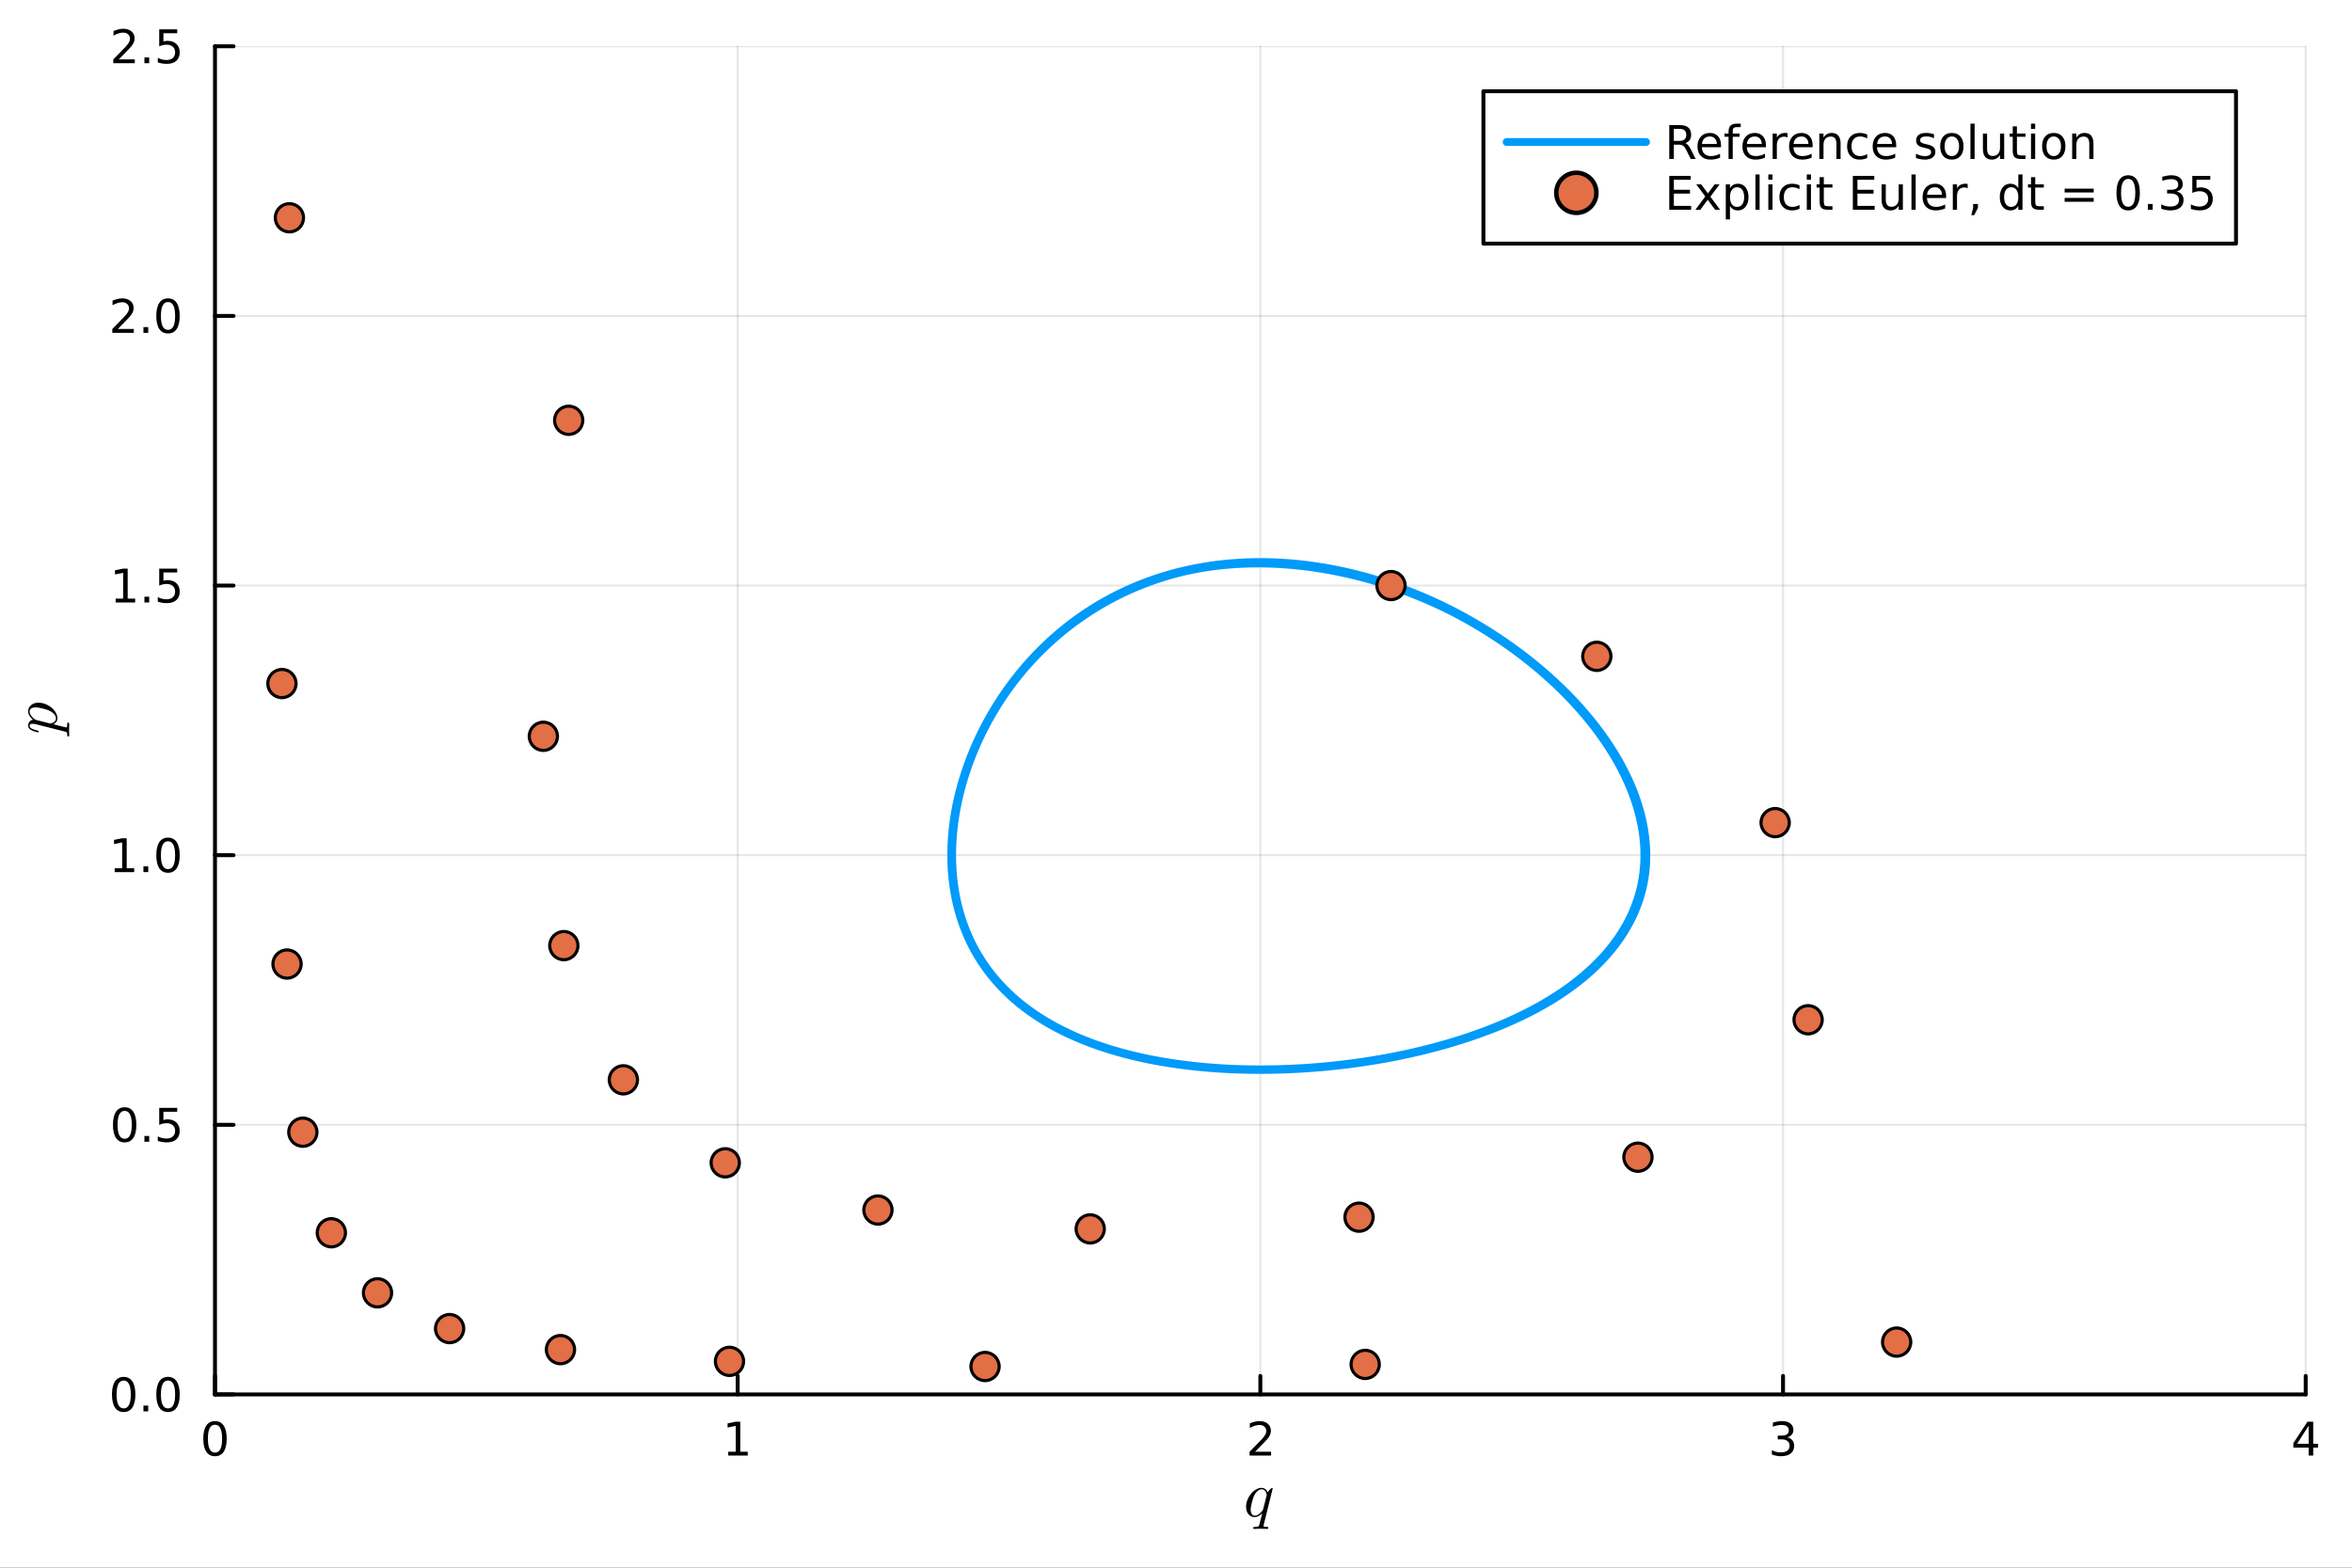 <?xml version="1.0" encoding="utf-8"?>
<svg xmlns="http://www.w3.org/2000/svg" xmlns:xlink="http://www.w3.org/1999/xlink" width="600" height="400" viewBox="0 0 2400 1600">
<rect x="0" y="0" width="2400" height="1600" fill="#333333" stroke="none"/>
<defs>
  <clipPath id="clip970">
    <rect x="0" y="0" width="2400" height="1600"/>
  </clipPath>
</defs>
<path clip-path="url(#clip970)" d="M0 1600 L2400 1600 L2400 0 L0 0  Z" fill="#ffffff" fill-rule="evenodd" fill-opacity="1"/>
<defs>
  <clipPath id="clip971">
    <rect x="480" y="0" width="1681" height="1600"/>
  </clipPath>
</defs>
<defs>
  <clipPath id="clip972">
    <rect x="257" y="47" width="2097" height="1377"/>
  </clipPath>
</defs>
<path clip-path="url(#clip970)" d="M219.38 1423.18 L2352.76 1423.18 L2352.76 47.244 L219.38 47.244  Z" fill="#ffffff" fill-rule="evenodd" fill-opacity="1"/>
<defs>
  <clipPath id="clip973">
    <rect x="219" y="47" width="2134" height="1377"/>
  </clipPath>
</defs>
<polyline clip-path="url(#clip973)" style="stroke:#000000; stroke-linecap:round; stroke-linejoin:round; stroke-width:2; stroke-opacity:0.1; fill:none" points="219.38,1423.18 219.38,47.244 "/>
<polyline clip-path="url(#clip973)" style="stroke:#000000; stroke-linecap:round; stroke-linejoin:round; stroke-width:2; stroke-opacity:0.1; fill:none" points="752.724,1423.18 752.724,47.244 "/>
<polyline clip-path="url(#clip973)" style="stroke:#000000; stroke-linecap:round; stroke-linejoin:round; stroke-width:2; stroke-opacity:0.1; fill:none" points="1286.07,1423.18 1286.07,47.244 "/>
<polyline clip-path="url(#clip973)" style="stroke:#000000; stroke-linecap:round; stroke-linejoin:round; stroke-width:2; stroke-opacity:0.1; fill:none" points="1819.41,1423.18 1819.41,47.244 "/>
<polyline clip-path="url(#clip973)" style="stroke:#000000; stroke-linecap:round; stroke-linejoin:round; stroke-width:2; stroke-opacity:0.1; fill:none" points="2352.76,1423.18 2352.76,47.244 "/>
<polyline clip-path="url(#clip970)" style="stroke:#000000; stroke-linecap:round; stroke-linejoin:round; stroke-width:4; stroke-opacity:1; fill:none" points="219.38,1423.18 2352.76,1423.18 "/>
<polyline clip-path="url(#clip970)" style="stroke:#000000; stroke-linecap:round; stroke-linejoin:round; stroke-width:4; stroke-opacity:1; fill:none" points="219.38,1423.18 219.38,1404.28 "/>
<polyline clip-path="url(#clip970)" style="stroke:#000000; stroke-linecap:round; stroke-linejoin:round; stroke-width:4; stroke-opacity:1; fill:none" points="752.724,1423.18 752.724,1404.28 "/>
<polyline clip-path="url(#clip970)" style="stroke:#000000; stroke-linecap:round; stroke-linejoin:round; stroke-width:4; stroke-opacity:1; fill:none" points="1286.07,1423.18 1286.07,1404.28 "/>
<polyline clip-path="url(#clip970)" style="stroke:#000000; stroke-linecap:round; stroke-linejoin:round; stroke-width:4; stroke-opacity:1; fill:none" points="1819.41,1423.18 1819.41,1404.28 "/>
<polyline clip-path="url(#clip970)" style="stroke:#000000; stroke-linecap:round; stroke-linejoin:round; stroke-width:4; stroke-opacity:1; fill:none" points="2352.76,1423.18 2352.76,1404.28 "/>
<path clip-path="url(#clip970)" d="M219.38 1454.1 Q215.769 1454.1 213.94 1457.66 Q212.135 1461.2 212.135 1468.33 Q212.135 1475.44 213.94 1479.01 Q215.769 1482.55 219.38 1482.55 Q223.014 1482.55 224.82 1479.01 Q226.649 1475.44 226.649 1468.33 Q226.649 1461.2 224.82 1457.66 Q223.014 1454.1 219.38 1454.1 M219.38 1450.39 Q225.19 1450.39 228.246 1455 Q231.325 1459.58 231.325 1468.33 Q231.325 1477.06 228.246 1481.67 Q225.19 1486.25 219.38 1486.25 Q213.57 1486.25 210.491 1481.67 Q207.436 1477.06 207.436 1468.33 Q207.436 1459.58 210.491 1455 Q213.57 1450.39 219.38 1450.39 Z" fill="#000000" fill-rule="nonzero" fill-opacity="1" /><path clip-path="url(#clip970)" d="M743.106 1481.64 L750.745 1481.64 L750.745 1455.28 L742.435 1456.95 L742.435 1452.69 L750.699 1451.02 L755.375 1451.02 L755.375 1481.64 L763.013 1481.64 L763.013 1485.58 L743.106 1485.58 L743.106 1481.64 Z" fill="#000000" fill-rule="nonzero" fill-opacity="1" /><path clip-path="url(#clip970)" d="M1280.72 1481.64 L1297.04 1481.64 L1297.04 1485.58 L1275.1 1485.58 L1275.1 1481.64 Q1277.76 1478.89 1282.34 1474.26 Q1286.95 1469.61 1288.13 1468.27 Q1290.37 1465.74 1291.25 1464.01 Q1292.16 1462.25 1292.16 1460.56 Q1292.16 1457.8 1290.21 1456.07 Q1288.29 1454.33 1285.19 1454.33 Q1282.99 1454.33 1280.54 1455.09 Q1278.11 1455.86 1275.33 1457.41 L1275.33 1452.69 Q1278.15 1451.55 1280.61 1450.97 Q1283.06 1450.39 1285.1 1450.39 Q1290.47 1450.39 1293.66 1453.08 Q1296.86 1455.77 1296.86 1460.26 Q1296.86 1462.39 1296.04 1464.31 Q1295.26 1466.2 1293.15 1468.8 Q1292.57 1469.47 1289.47 1472.69 Q1286.37 1475.88 1280.72 1481.64 Z" fill="#000000" fill-rule="nonzero" fill-opacity="1" /><path clip-path="url(#clip970)" d="M1823.66 1466.95 Q1827.02 1467.66 1828.89 1469.93 Q1830.79 1472.2 1830.79 1475.53 Q1830.79 1480.65 1827.27 1483.45 Q1823.75 1486.25 1817.27 1486.25 Q1815.09 1486.25 1812.78 1485.81 Q1810.49 1485.39 1808.03 1484.54 L1808.03 1480.02 Q1809.98 1481.16 1812.29 1481.74 Q1814.61 1482.32 1817.13 1482.32 Q1821.53 1482.32 1823.82 1480.58 Q1826.14 1478.84 1826.14 1475.53 Q1826.14 1472.48 1823.98 1470.77 Q1821.85 1469.03 1818.03 1469.03 L1814.01 1469.03 L1814.01 1465.19 L1818.22 1465.19 Q1821.67 1465.19 1823.5 1463.82 Q1825.33 1462.43 1825.33 1459.84 Q1825.33 1457.18 1823.43 1455.77 Q1821.55 1454.33 1818.03 1454.33 Q1816.11 1454.33 1813.91 1454.75 Q1811.72 1455.16 1809.08 1456.04 L1809.08 1451.88 Q1811.74 1451.14 1814.05 1450.77 Q1816.39 1450.39 1818.45 1450.39 Q1823.78 1450.39 1826.88 1452.83 Q1829.98 1455.23 1829.98 1459.35 Q1829.98 1462.22 1828.34 1464.21 Q1826.69 1466.18 1823.66 1466.95 Z" fill="#000000" fill-rule="nonzero" fill-opacity="1" /><path clip-path="url(#clip970)" d="M2355.77 1455.09 L2343.96 1473.54 L2355.77 1473.54 L2355.77 1455.09 M2354.54 1451.02 L2360.42 1451.02 L2360.42 1473.54 L2365.35 1473.54 L2365.35 1477.43 L2360.42 1477.43 L2360.42 1485.58 L2355.77 1485.58 L2355.77 1477.43 L2340.16 1477.43 L2340.16 1472.92 L2354.54 1451.02 Z" fill="#000000" fill-rule="nonzero" fill-opacity="1" /><path clip-path="url(#clip970)" d="M1298.69 1519.2 L1289.57 1555.89 Q1289.32 1557.05 1289.32 1557.34 Q1289.32 1557.72 1289.41 1557.88 Q1289.54 1558.08 1290.25 1558.24 Q1290.99 1558.4 1292.47 1558.4 Q1293.02 1558.4 1293.21 1558.4 Q1293.41 1558.4 1293.7 1558.46 Q1293.99 1558.53 1294.08 1558.69 Q1294.18 1558.85 1294.18 1559.11 Q1294.18 1560.43 1293.02 1560.43 Q1291.92 1560.43 1289.64 1560.33 Q1287.35 1560.23 1286.22 1560.23 Q1285.13 1560.23 1282.91 1560.33 Q1280.69 1560.43 1279.62 1560.43 Q1279.24 1560.43 1279.01 1560.23 Q1278.78 1560.07 1278.78 1559.88 L1278.75 1559.72 Q1278.75 1558.82 1279.11 1558.59 Q1279.46 1558.4 1280.27 1558.4 Q1283.04 1558.37 1283.84 1557.98 Q1284.65 1557.59 1285.03 1556.21 L1288 1544.42 Q1284.03 1548.38 1280.2 1548.38 Q1276.5 1548.38 1273.99 1545.48 Q1271.51 1542.55 1271.51 1537.82 Q1271.51 1534.31 1272.89 1530.77 Q1274.31 1527.22 1276.5 1524.55 Q1278.72 1521.88 1281.62 1520.2 Q1284.52 1518.49 1287.38 1518.49 Q1289.22 1518.49 1290.86 1519.56 Q1292.54 1520.62 1293.54 1523.1 Q1294.37 1521.68 1295.92 1520.14 Q1297.46 1518.56 1298.01 1518.56 Q1298.33 1518.56 1298.49 1518.78 Q1298.69 1518.98 1298.69 1519.2 M1292.6 1525.74 Q1292.6 1525.42 1292.34 1524.61 Q1292.12 1523.81 1291.6 1522.71 Q1291.12 1521.59 1289.99 1520.78 Q1288.87 1519.94 1287.38 1519.94 Q1285.26 1519.94 1282.97 1522.01 Q1280.72 1524.03 1279.24 1527.58 Q1278.3 1529.9 1277.24 1534.21 Q1276.18 1538.53 1276.18 1540.72 Q1276.18 1541.23 1276.21 1541.81 Q1276.27 1542.39 1276.53 1543.36 Q1276.79 1544.32 1277.17 1545.06 Q1277.59 1545.81 1278.43 1546.35 Q1279.27 1546.9 1280.4 1546.9 Q1282.84 1546.9 1285.29 1544.81 Q1287.74 1542.71 1288.77 1540.85 Q1288.9 1540.65 1290.73 1533.34 Q1292.6 1526.03 1292.6 1525.74 Z" fill="#000000" fill-rule="nonzero" fill-opacity="1" /><polyline clip-path="url(#clip973)" style="stroke:#000000; stroke-linecap:round; stroke-linejoin:round; stroke-width:2; stroke-opacity:0.1; fill:none" points="219.38,1423.18 2352.76,1423.18 "/>
<polyline clip-path="url(#clip973)" style="stroke:#000000; stroke-linecap:round; stroke-linejoin:round; stroke-width:2; stroke-opacity:0.1; fill:none" points="219.38,1147.99 2352.76,1147.99 "/>
<polyline clip-path="url(#clip973)" style="stroke:#000000; stroke-linecap:round; stroke-linejoin:round; stroke-width:2; stroke-opacity:0.1; fill:none" points="219.38,872.806 2352.76,872.806 "/>
<polyline clip-path="url(#clip973)" style="stroke:#000000; stroke-linecap:round; stroke-linejoin:round; stroke-width:2; stroke-opacity:0.1; fill:none" points="219.38,597.618 2352.76,597.618 "/>
<polyline clip-path="url(#clip973)" style="stroke:#000000; stroke-linecap:round; stroke-linejoin:round; stroke-width:2; stroke-opacity:0.1; fill:none" points="219.38,322.431 2352.76,322.431 "/>
<polyline clip-path="url(#clip973)" style="stroke:#000000; stroke-linecap:round; stroke-linejoin:round; stroke-width:2; stroke-opacity:0.1; fill:none" points="219.38,47.244 2352.76,47.244 "/>
<polyline clip-path="url(#clip970)" style="stroke:#000000; stroke-linecap:round; stroke-linejoin:round; stroke-width:4; stroke-opacity:1; fill:none" points="219.38,1423.18 219.38,47.244 "/>
<polyline clip-path="url(#clip970)" style="stroke:#000000; stroke-linecap:round; stroke-linejoin:round; stroke-width:4; stroke-opacity:1; fill:none" points="219.38,1423.18 238.278,1423.18 "/>
<polyline clip-path="url(#clip970)" style="stroke:#000000; stroke-linecap:round; stroke-linejoin:round; stroke-width:4; stroke-opacity:1; fill:none" points="219.38,1147.99 238.278,1147.99 "/>
<polyline clip-path="url(#clip970)" style="stroke:#000000; stroke-linecap:round; stroke-linejoin:round; stroke-width:4; stroke-opacity:1; fill:none" points="219.38,872.806 238.278,872.806 "/>
<polyline clip-path="url(#clip970)" style="stroke:#000000; stroke-linecap:round; stroke-linejoin:round; stroke-width:4; stroke-opacity:1; fill:none" points="219.38,597.618 238.278,597.618 "/>
<polyline clip-path="url(#clip970)" style="stroke:#000000; stroke-linecap:round; stroke-linejoin:round; stroke-width:4; stroke-opacity:1; fill:none" points="219.38,322.431 238.278,322.431 "/>
<polyline clip-path="url(#clip970)" style="stroke:#000000; stroke-linecap:round; stroke-linejoin:round; stroke-width:4; stroke-opacity:1; fill:none" points="219.38,47.244 238.278,47.244 "/>
<path clip-path="url(#clip970)" d="M126.205 1408.98 Q122.593 1408.98 120.765 1412.54 Q118.959 1416.08 118.959 1423.21 Q118.959 1430.32 120.765 1433.89 Q122.593 1437.43 126.205 1437.43 Q129.839 1437.43 131.644 1433.89 Q133.473 1430.32 133.473 1423.21 Q133.473 1416.08 131.644 1412.54 Q129.839 1408.98 126.205 1408.98 M126.205 1405.27 Q132.015 1405.27 135.07 1409.88 Q138.149 1414.46 138.149 1423.21 Q138.149 1431.94 135.07 1436.55 Q132.015 1441.13 126.205 1441.13 Q120.394 1441.13 117.316 1436.55 Q114.26 1431.94 114.26 1423.21 Q114.26 1414.46 117.316 1409.88 Q120.394 1405.27 126.205 1405.27 Z" fill="#000000" fill-rule="nonzero" fill-opacity="1" /><path clip-path="url(#clip970)" d="M146.366 1434.58 L151.251 1434.58 L151.251 1440.46 L146.366 1440.46 L146.366 1434.58 Z" fill="#000000" fill-rule="nonzero" fill-opacity="1" /><path clip-path="url(#clip970)" d="M171.436 1408.98 Q167.825 1408.98 165.996 1412.54 Q164.19 1416.08 164.19 1423.21 Q164.19 1430.32 165.996 1433.89 Q167.825 1437.43 171.436 1437.43 Q175.07 1437.43 176.876 1433.89 Q178.704 1430.32 178.704 1423.21 Q178.704 1416.08 176.876 1412.54 Q175.07 1408.98 171.436 1408.98 M171.436 1405.27 Q177.246 1405.27 180.301 1409.88 Q183.38 1414.46 183.38 1423.21 Q183.38 1431.94 180.301 1436.55 Q177.246 1441.13 171.436 1441.13 Q165.626 1441.13 162.547 1436.55 Q159.491 1431.94 159.491 1423.21 Q159.491 1414.46 162.547 1409.88 Q165.626 1405.27 171.436 1405.27 Z" fill="#000000" fill-rule="nonzero" fill-opacity="1" /><path clip-path="url(#clip970)" d="M127.2 1133.79 Q123.589 1133.79 121.76 1137.36 Q119.955 1140.9 119.955 1148.03 Q119.955 1155.13 121.76 1158.7 Q123.589 1162.24 127.2 1162.24 Q130.834 1162.24 132.64 1158.7 Q134.468 1155.13 134.468 1148.03 Q134.468 1140.9 132.64 1137.36 Q130.834 1133.79 127.2 1133.79 M127.2 1130.09 Q133.01 1130.09 136.066 1134.69 Q139.144 1139.28 139.144 1148.03 Q139.144 1156.75 136.066 1161.36 Q133.01 1165.94 127.2 1165.94 Q121.39 1165.94 118.311 1161.36 Q115.256 1156.75 115.256 1148.03 Q115.256 1139.28 118.311 1134.69 Q121.39 1130.09 127.2 1130.09 Z" fill="#000000" fill-rule="nonzero" fill-opacity="1" /><path clip-path="url(#clip970)" d="M147.362 1159.39 L152.246 1159.39 L152.246 1165.27 L147.362 1165.27 L147.362 1159.39 Z" fill="#000000" fill-rule="nonzero" fill-opacity="1" /><path clip-path="url(#clip970)" d="M162.477 1130.71 L180.834 1130.71 L180.834 1134.65 L166.76 1134.65 L166.76 1143.12 Q167.778 1142.77 168.797 1142.61 Q169.815 1142.43 170.834 1142.43 Q176.621 1142.43 180.001 1145.6 Q183.38 1148.77 183.38 1154.18 Q183.38 1159.76 179.908 1162.87 Q176.436 1165.94 170.116 1165.94 Q167.94 1165.94 165.672 1165.57 Q163.427 1165.2 161.019 1164.46 L161.019 1159.76 Q163.102 1160.9 165.325 1161.45 Q167.547 1162.01 170.024 1162.01 Q174.028 1162.01 176.366 1159.9 Q178.704 1157.8 178.704 1154.18 Q178.704 1150.57 176.366 1148.47 Q174.028 1146.36 170.024 1146.36 Q168.149 1146.36 166.274 1146.78 Q164.422 1147.19 162.477 1148.07 L162.477 1130.71 Z" fill="#000000" fill-rule="nonzero" fill-opacity="1" /><path clip-path="url(#clip970)" d="M117.015 886.15 L124.654 886.15 L124.654 859.785 L116.343 861.451 L116.343 857.192 L124.607 855.526 L129.283 855.526 L129.283 886.15 L136.922 886.15 L136.922 890.086 L117.015 890.086 L117.015 886.15 Z" fill="#000000" fill-rule="nonzero" fill-opacity="1" /><path clip-path="url(#clip970)" d="M146.366 884.206 L151.251 884.206 L151.251 890.086 L146.366 890.086 L146.366 884.206 Z" fill="#000000" fill-rule="nonzero" fill-opacity="1" /><path clip-path="url(#clip970)" d="M171.436 858.604 Q167.825 858.604 165.996 862.169 Q164.19 865.711 164.19 872.84 Q164.19 879.947 165.996 883.512 Q167.825 887.053 171.436 887.053 Q175.07 887.053 176.876 883.512 Q178.704 879.947 178.704 872.84 Q178.704 865.711 176.876 862.169 Q175.07 858.604 171.436 858.604 M171.436 854.901 Q177.246 854.901 180.301 859.507 Q183.38 864.09 183.38 872.84 Q183.38 881.567 180.301 886.174 Q177.246 890.757 171.436 890.757 Q165.626 890.757 162.547 886.174 Q159.491 881.567 159.491 872.84 Q159.491 864.09 162.547 859.507 Q165.626 854.901 171.436 854.901 Z" fill="#000000" fill-rule="nonzero" fill-opacity="1" /><path clip-path="url(#clip970)" d="M118.01 610.963 L125.649 610.963 L125.649 584.598 L117.339 586.264 L117.339 582.005 L125.603 580.338 L130.279 580.338 L130.279 610.963 L137.917 610.963 L137.917 614.898 L118.01 614.898 L118.01 610.963 Z" fill="#000000" fill-rule="nonzero" fill-opacity="1" /><path clip-path="url(#clip970)" d="M147.362 609.019 L152.246 609.019 L152.246 614.898 L147.362 614.898 L147.362 609.019 Z" fill="#000000" fill-rule="nonzero" fill-opacity="1" /><path clip-path="url(#clip970)" d="M162.477 580.338 L180.834 580.338 L180.834 584.274 L166.76 584.274 L166.76 592.746 Q167.778 592.399 168.797 592.236 Q169.815 592.051 170.834 592.051 Q176.621 592.051 180.001 595.223 Q183.38 598.394 183.38 603.81 Q183.38 609.389 179.908 612.491 Q176.436 615.57 170.116 615.57 Q167.94 615.57 165.672 615.199 Q163.427 614.829 161.019 614.088 L161.019 609.389 Q163.102 610.523 165.325 611.079 Q167.547 611.635 170.024 611.635 Q174.028 611.635 176.366 609.528 Q178.704 607.422 178.704 603.81 Q178.704 600.199 176.366 598.093 Q174.028 595.986 170.024 595.986 Q168.149 595.986 166.274 596.403 Q164.422 596.82 162.477 597.699 L162.477 580.338 Z" fill="#000000" fill-rule="nonzero" fill-opacity="1" /><path clip-path="url(#clip970)" d="M120.232 335.776 L136.552 335.776 L136.552 339.711 L114.607 339.711 L114.607 335.776 Q117.269 333.021 121.853 328.392 Q126.459 323.739 127.64 322.397 Q129.885 319.873 130.765 318.137 Q131.667 316.378 131.667 314.688 Q131.667 311.934 129.723 310.198 Q127.802 308.461 124.7 308.461 Q122.501 308.461 120.047 309.225 Q117.617 309.989 114.839 311.54 L114.839 306.818 Q117.663 305.684 120.117 305.105 Q122.57 304.526 124.607 304.526 Q129.978 304.526 133.172 307.211 Q136.367 309.897 136.367 314.387 Q136.367 316.517 135.556 318.438 Q134.769 320.336 132.663 322.929 Q132.084 323.6 128.982 326.818 Q125.88 330.012 120.232 335.776 Z" fill="#000000" fill-rule="nonzero" fill-opacity="1" /><path clip-path="url(#clip970)" d="M146.366 333.832 L151.251 333.832 L151.251 339.711 L146.366 339.711 L146.366 333.832 Z" fill="#000000" fill-rule="nonzero" fill-opacity="1" /><path clip-path="url(#clip970)" d="M171.436 308.23 Q167.825 308.23 165.996 311.795 Q164.19 315.336 164.19 322.466 Q164.19 329.572 165.996 333.137 Q167.825 336.679 171.436 336.679 Q175.07 336.679 176.876 333.137 Q178.704 329.572 178.704 322.466 Q178.704 315.336 176.876 311.795 Q175.07 308.23 171.436 308.23 M171.436 304.526 Q177.246 304.526 180.301 309.133 Q183.38 313.716 183.38 322.466 Q183.38 331.193 180.301 335.799 Q177.246 340.383 171.436 340.383 Q165.626 340.383 162.547 335.799 Q159.491 331.193 159.491 322.466 Q159.491 313.716 162.547 309.133 Q165.626 304.526 171.436 304.526 Z" fill="#000000" fill-rule="nonzero" fill-opacity="1" /><path clip-path="url(#clip970)" d="M121.228 60.589 L137.547 60.589 L137.547 64.524 L115.603 64.524 L115.603 60.589 Q118.265 57.834 122.848 53.205 Q127.455 48.552 128.635 47.209 Q130.88 44.686 131.76 42.95 Q132.663 41.191 132.663 39.501 Q132.663 36.746 130.718 35.01 Q128.797 33.274 125.695 33.274 Q123.496 33.274 121.043 34.038 Q118.612 34.802 115.834 36.353 L115.834 31.631 Q118.658 30.497 121.112 29.918 Q123.566 29.339 125.603 29.339 Q130.973 29.339 134.167 32.024 Q137.362 34.709 137.362 39.2 Q137.362 41.33 136.552 43.251 Q135.765 45.149 133.658 47.742 Q133.08 48.413 129.978 51.631 Q126.876 54.825 121.228 60.589 Z" fill="#000000" fill-rule="nonzero" fill-opacity="1" /><path clip-path="url(#clip970)" d="M147.362 58.645 L152.246 58.645 L152.246 64.524 L147.362 64.524 L147.362 58.645 Z" fill="#000000" fill-rule="nonzero" fill-opacity="1" /><path clip-path="url(#clip970)" d="M162.477 29.964 L180.834 29.964 L180.834 33.899 L166.76 33.899 L166.76 42.371 Q167.778 42.024 168.797 41.862 Q169.815 41.677 170.834 41.677 Q176.621 41.677 180.001 44.848 Q183.38 48.02 183.38 53.436 Q183.38 59.015 179.908 62.117 Q176.436 65.195 170.116 65.195 Q167.94 65.195 165.672 64.825 Q163.427 64.455 161.019 63.714 L161.019 59.015 Q163.102 60.149 165.325 60.705 Q167.547 61.26 170.024 61.26 Q174.028 61.26 176.366 59.154 Q178.704 57.047 178.704 53.436 Q178.704 49.825 176.366 47.719 Q174.028 45.612 170.024 45.612 Q168.149 45.612 166.274 46.029 Q164.422 46.446 162.477 47.325 L162.477 29.964 Z" fill="#000000" fill-rule="nonzero" fill-opacity="1" /><path clip-path="url(#clip970)" d="M39.242 717.179 Q43.945 717.179 48.486 719.563 Q53.027 721.914 55.829 725.617 Q58.598 729.321 58.598 733.089 Q58.598 735.344 57.374 736.857 Q56.118 738.339 54.347 739.144 Q56.537 739.756 61.787 741.076 Q67.036 742.397 67.552 742.397 Q67.841 742.397 67.97 742.332 Q68.099 742.268 68.26 741.978 Q68.453 741.688 68.518 740.98 Q68.614 740.271 68.614 739.079 Q68.614 738.467 68.614 738.242 Q68.647 737.984 68.808 737.759 Q68.969 737.501 69.323 737.501 Q70.643 737.501 70.643 738.693 Q70.643 739.756 70.547 741.946 Q70.45 744.136 70.45 745.231 Q70.45 746.165 70.547 748.033 Q70.643 749.901 70.643 750.77 Q70.643 751.64 69.87 751.64 Q69.419 751.64 69.13 751.511 Q68.872 751.414 68.743 751.157 Q68.647 750.899 68.614 750.674 Q68.614 750.48 68.614 750.094 Q68.614 748.612 68.357 747.968 Q68.131 747.324 67.648 747.099 Q67.197 746.841 65.909 746.551 L36.537 739.144 Q34.573 738.693 33.188 738.693 Q31.449 738.693 30.805 739.24 Q30.16 739.788 30.16 740.754 Q30.16 742.429 32.157 743.524 Q34.154 744.619 38.019 745.553 Q39.081 745.843 39.307 746.036 Q39.532 746.197 39.532 746.68 Q39.5 747.485 38.856 747.485 Q38.695 747.485 37.664 747.227 Q36.602 746.97 35.056 746.487 Q33.478 745.971 32.479 745.424 Q31.803 745.102 31.352 744.812 Q30.901 744.522 30.193 743.942 Q29.484 743.331 29.098 742.461 Q28.711 741.591 28.711 740.529 Q28.711 738.467 29.935 736.761 Q31.159 735.054 33.639 734.603 Q31.481 732.767 30.096 730.513 Q28.711 728.258 28.711 725.972 Q28.711 722.171 31.674 719.691 Q34.605 717.179 39.242 717.179 M36.344 721.946 Q33.413 721.946 31.803 723.073 Q30.16 724.168 30.16 726.165 Q30.16 728.645 32.672 731.511 Q35.056 734.345 37.278 734.925 L50.193 738.178 L51.255 738.371 Q51.449 738.371 52.028 738.274 Q52.576 738.145 53.477 737.791 Q54.379 737.405 55.184 736.889 Q55.957 736.342 56.537 735.376 Q57.117 734.377 57.117 733.154 Q57.117 731.189 55.378 729.063 Q53.639 726.906 50.354 725.295 Q48.228 724.297 43.655 723.138 Q39.049 721.946 36.344 721.946 Z" fill="#000000" fill-rule="nonzero" fill-opacity="1" /><polyline clip-path="url(#clip973)" style="stroke:#009af9; stroke-linecap:round; stroke-linejoin:round; stroke-width:8; stroke-opacity:1; fill:none" points="1419.4,597.618 1428.39,600.816 1437.34,604.207 1446.24,607.79 1455.08,611.56 1463.85,615.512 1472.55,619.643 1481.16,623.948 1489.68,628.421 1498.1,633.058 1506.4,637.852 1514.59,642.799 1522.66,647.892 1530.58,653.124 1538.37,658.491 1546.01,663.985 1553.48,669.6 1560.79,675.329 1567.93,681.165 1574.89,687.103 1581.67,693.134 1588.25,699.252 1594.63,705.449 1600.8,711.72 1606.77,718.057 1612.52,724.452 1618.04,730.899 1623.35,737.391 1628.42,743.921 1633.25,750.482 1637.85,757.068 1642.21,763.672 1646.33,770.289 1650.19,776.913 1653.81,783.536 1657.18,790.154 1660.29,796.762 1663.16,803.352 1665.76,809.921 1668.12,816.462 1670.22,822.971 1672.06,829.443 1673.65,835.874 1674.99,842.259 1676.08,848.594 1676.92,854.875 1677.51,861.1 1677.85,867.263 1677.95,873.363 1677.81,879.395 1677.43,885.357 1676.81,891.246 1675.97,897.06 1674.89,902.796 1673.59,908.452 1672.06,914.026 1670.32,919.516 1668.36,924.921 1666.2,930.239 1663.83,935.47 1661.26,940.611 1658.49,945.663 1655.54,950.624 1652.4,955.493 1649.07,960.269 1645.57,964.953 1641.9,969.544 1638.07,974.041 1634.07,978.445 1629.91,982.756 1625.61,986.973 1621.16,991.096 1616.56,995.126 1611.84,999.063 1606.98,1002.91 1601.99,1006.66 1596.88,1010.32 1591.66,1013.88 1586.32,1017.36 1580.88,1020.74 1575.33,1024.04 1569.69,1027.24 1563.95,1030.36 1558.13,1033.39 1552.22,1036.33 1546.24,1039.19 1540.18,1041.96 1534.05,1044.64 1527.85,1047.24 1521.59,1049.76 1515.28,1052.19 1508.91,1054.54 1502.49,1056.82 1496.03,1059.01 1489.52,1061.12 1482.98,1063.16 1476.4,1065.11 1469.79,1066.99 1463.15,1068.8 1456.49,1070.53 1449.8,1072.18 1443.1,1073.77 1436.39,1075.27 1429.66,1076.71 1422.92,1078.08 1416.18,1079.37 1409.44,1080.6 1402.69,1081.75 1395.95,1082.84 1389.21,1083.86 1382.48,1084.81 1375.76,1085.69 1369.05,1086.51 1362.35,1087.27 1355.68,1087.96 1349.02,1088.58 1342.38,1089.14 1335.76,1089.64 1329.17,1090.08 1322.6,1090.45 1316.07,1090.76 1309.56,1091.01 1303.09,1091.2 1296.64,1091.33 1290.24,1091.4 1283.87,1091.41 1277.54,1091.36 1271.25,1091.25 1265,1091.08 1258.79,1090.86 1252.63,1090.57 1246.51,1090.23 1240.44,1089.83 1234.42,1089.37 1228.44,1088.86 1222.52,1088.29 1216.65,1087.66 1210.83,1086.98 1205.07,1086.24 1199.35,1085.44 1193.7,1084.59 1188.1,1083.68 1182.56,1082.72 1177.07,1081.7 1171.65,1080.62 1166.28,1079.49 1160.97,1078.3 1155.73,1077.06 1150.54,1075.76 1145.42,1074.41 1140.36,1073 1135.36,1071.54 1130.43,1070.02 1125.56,1068.44 1120.76,1066.81 1116.02,1065.13 1111.35,1063.39 1106.74,1061.59 1102.21,1059.74 1097.74,1057.83 1093.34,1055.87 1089.01,1053.85 1084.75,1051.77 1080.56,1049.64 1076.44,1047.45 1072.39,1045.2 1068.41,1042.9 1064.51,1040.54 1060.68,1038.13 1056.92,1035.65 1053.23,1033.12 1049.62,1030.54 1046.09,1027.9 1042.63,1025.2 1039.24,1022.44 1035.93,1019.62 1032.7,1016.75 1029.55,1013.83 1026.47,1010.84 1023.47,1007.8 1020.55,1004.7 1017.71,1001.54 1014.94,998.328 1012.26,995.056 1009.66,991.728 1007.14,988.342 1004.69,984.899 1002.33,981.399 1000.06,977.842 997.86,974.229 995.747,970.561 993.719,966.837 991.774,963.058 989.915,959.223 988.141,955.332 986.453,951.386 984.852,947.383 983.339,943.326 981.913,939.213 980.576,935.045 979.329,930.823 978.171,926.547 977.104,922.217 976.129,917.833 975.246,913.398 974.456,908.911 973.76,904.372 973.158,899.784 972.651,895.146 972.241,890.46 971.928,885.726 971.712,880.946 971.595,876.121 971.577,871.251 971.66,866.339 971.844,861.386 972.13,856.393 972.519,851.36 973.012,846.291 973.61,841.186 974.314,836.048 975.125,830.877 976.044,825.676 977.071,820.446 978.209,815.189 979.457,809.908 980.817,804.604 982.29,799.279 983.877,793.936 985.58,788.576 987.398,783.203 989.334,777.817 991.389,772.423 993.563,767.021 995.855,761.614 998.266,756.205 1000.8,750.797 1003.46,745.394 1006.24,740.001 1009.15,734.62 1012.18,729.256 1015.35,723.912 1018.64,718.592 1022.07,713.3 1025.63,708.041 1029.32,702.817 1033.14,697.634 1037.1,692.495 1041.2,687.405 1045.43,682.367 1049.8,677.386 1054.3,672.466 1058.95,667.612 1063.73,662.827 1068.64,658.117 1073.7,653.486 1078.89,648.938 1084.22,644.477 1089.68,640.109 1095.28,635.838 1101.02,631.669 1106.9,627.606 1112.91,623.654 1119.05,619.819 1125.33,616.104 1131.74,612.515 1138.28,609.056 1144.96,605.734 1151.76,602.552 1158.69,599.515 1165.75,596.63 1172.94,593.901 1180.25,591.333 1187.68,588.931 1195.23,586.702 1202.91,584.65 1210.71,582.79 1218.65,581.129 1226.71,579.667 1234.89,578.405 1243.17,577.345 1251.56,576.487 1260.03,575.831 1268.59,575.378 1277.23,575.129 1285.94,575.083 1294.71,575.239 1303.53,575.599 1312.4,576.162 1321.32,576.926 1330.26,577.891 1339.23,579.057 1348.22,580.422 1357.22,581.986 1366.23,583.746 1375.23,585.701 1384.22,587.849 1393.19,590.189 1402.14,592.719 1411.06,595.436 1419.95,598.338 1428.78,601.423 1437.57,604.688 1446.29,608.13 1454.95,611.745 1463.54,615.532 1472.05,619.487 1480.48,623.606 1488.81,627.885 1497.05,632.321 1505.18,636.911 1513.2,641.648 1521.1,646.531 1528.88,651.553 1536.53,656.711 1544.04,662 1551.4,667.414 1558.62,672.949 1565.68,678.6 1572.58,684.361 1579.32,690.226 1585.88,696.191 1592.25,702.248 1598.45,708.392 1604.45,714.617 1610.25,720.917 1615.85,727.284 1621.24,733.713 1626.42,740.195 1631.37,746.726 1636.1,753.296 1640.59,759.9 1644.85,766.527 1648.86,773.167 1652.63,779.812 1656.15,786.456 1659.43,793.094 1662.45,799.719 1665.22,806.326 1667.74,812.909 1670.01,819.463 1672.02,825.984 1673.78,832.465 1675.29,838.904 1676.54,845.295 1677.54,851.633 1678.29,857.916 1678.79,864.139 1679.04,870.299 1679.04,876.392 1678.8,882.415 1678.32,888.365 1677.6,894.24 1676.64,900.036 1675.45,905.751 1674.03,911.384 1672.38,916.932 1670.52,922.393 1668.43,927.767 1666.13,933.05 1663.63,938.244 1660.92,943.345 1658.02,948.355 1654.92,953.271 1651.64,958.095 1648.19,962.825 1644.56,967.462 1640.76,972.006 1636.81,976.458 1632.71,980.817 1628.46,985.086 1624.07,989.261 1619.54,993.341 1614.86,997.327 1610.05,1001.22 1605.11,1005.02 1600.04,1008.72 1594.86,1012.34 1589.56,1015.86 1584.15,1019.29 1578.64,1022.64 1573.03,1025.89 1567.33,1029.05 1561.54,1032.13 1555.66,1035.12 1549.7,1038.02 1543.66,1040.84 1537.55,1043.57 1531.38,1046.22 1525.14,1048.78 1518.84,1051.26 1512.49,1053.66 1506.08,1055.97 1499.63,1058.21 1493.13,1060.36 1486.6,1062.44 1480.02,1064.43 1473.42,1066.35 1466.78,1068.2 1460.12,1069.96 1453.44,1071.65 1446.74,1073.27 1440.02,1074.81 1433.28,1076.28 1426.54,1077.68 1419.79,1079.01 1413.04,1080.26 1406.28,1081.45 1399.53,1082.57 1392.78,1083.62 1386.03,1084.61 1379.29,1085.53 1372.57,1086.38 1365.85,1087.17 1359.15,1087.89 1352.47,1088.55 1345.81,1089.14 1339.16,1089.68 1332.54,1090.14 1325.95,1090.55 1319.38,1090.89 1312.84,1091.18 1306.33,1091.4 1299.85,1091.56 1293.41,1091.66 1287.01,1091.7 1280.64,1091.68 1274.31,1091.6 1268.02,1091.46 1261.77,1091.27 1255.57,1091.01 1249.42,1090.7 1243.31,1090.33 1237.24,1089.9 1231.23,1089.42 1225.27,1088.87 1219.36,1088.27 1213.5,1087.62 1207.7,1086.91 1201.95,1086.14 1196.26,1085.31 1190.63,1084.43 1185.05,1083.5 1179.54,1082.5 1174.08,1081.46 1168.68,1080.35 1163.35,1079.19 1158.08,1077.98 1152.86,1076.71 1147.72,1075.39 1142.63,1074.01 1137.62,1072.57 1132.66,1071.08 1127.77,1069.53 1122.95,1067.93 1118.19,1066.27 1113.5,1064.56 1108.87,1062.79 1104.32,1060.97 1099.82,1059.09 1095.4,1057.16 1091.04,1055.16 1086.75,1053.12 1082.52,1051.01 1078.36,1048.85 1074.27,1046.64 1070.26,1044.37 1066.31,1042.04 1062.44,1039.66 1058.64,1037.22 1054.91,1034.72 1051.25,1032.17 1047.67,1029.56 1044.17,1026.89 1040.74,1024.17 1037.38,1021.39 1034.1,1018.55 1030.9,1015.65 1027.78,1012.7 1024.73,1009.69 1021.76,1006.62 1018.87,1003.49 1016.06,1000.3 1013.32,997.056 1010.67,993.754 1008.1,990.394 1005.61,986.976 1003.2,983.5 1000.87,979.967 998.629,976.377 996.468,972.729 994.391,969.025 992.399,965.264 990.491,961.447 988.67,957.573 986.934,953.644 985.286,949.66 983.725,945.62 982.252,941.526 980.867,937.378 979.572,933.176 978.367,928.92 977.253,924.612 976.23,920.252 975.298,915.839 974.46,911.376 973.714,906.862 973.062,902.298 972.505,897.685 972.043,893.023 971.677,888.313 971.408,883.557 971.235,878.754 971.158,873.909 971.179,869.02 971.3,864.09 971.522,859.119 971.845,854.109 972.272,849.062 972.804,843.977 973.442,838.857 974.187,833.704 975.041,828.519 976.005,823.304 977.079,818.06 978.265,812.791 979.565,807.497 980.978,802.181 982.507,796.845 984.153,791.491 985.916,786.123 987.797,780.741 989.797,775.35 991.918,769.951 994.161,764.548 996.525,759.143 999.013,753.739 1001.62,748.339 1004.36,742.947 1007.22,737.565 1010.21,732.197 1013.33,726.847 1016.57,721.517 1019.94,716.212 1023.44,710.935 1027.07,705.69 1030.84,700.481 1034.73,695.311 1038.76,690.186 1042.91,685.108 1047.2,680.082 1051.63,675.113 1056.19,670.205 1060.88,665.362 1065.71,660.59 1070.67,655.892 1075.77,651.273 1081.01,646.739 1086.38,642.294 1091.89,637.944 1097.53,633.693 1103.32,629.547 1109.24,625.511 1115.3,621.591 1121.5,617.792 1127.84,614.119 1134.31,610.579 1140.93,607.175 1147.69,603.911 1154.6,600.791 1161.64,597.822 1168.82,595.009 1176.13,592.357 1183.56,589.87 1191.12,587.553 1198.8,585.41 1206.59,583.446 1214.49,581.662 1222.5,580.065 1230.6,578.655 1238.81,577.437 1247.1,576.413 1255.48,575.585 1263.94,574.957 1272.48,574.529 1281.09,574.303 1289.77,574.282 1298.5,574.466 1307.29,574.855 1316.13,575.452 1325.01,576.256 1333.93,577.268 1342.88,578.487 1351.85,579.913 1360.84,581.546 1369.85,583.386 1378.85,585.43 1387.86,587.678 1396.86,590.128 1405.85,592.778 1414.82,595.627 1423.75,598.673 1432.65,601.911 1441.51,605.341 1450.32,608.959 1459.07,612.761 1467.76,616.745 1476.37,620.906 1484.9,625.24 1493.34,629.744 1501.69,634.412 1509.93,639.24 1518.06,644.223 1526.07,649.356 1533.95,654.633 1541.69,660.048 1549.28,665.596 1556.72,671.27 1564.01,677.061 1571.12,682.962 1578.07,688.964 1584.83,695.06 1591.4,701.242 1597.77,707.503 1603.95,713.835 1609.91,720.231 1615.65,726.684 1621.17,733.188 1626.47,739.734 1631.53,746.318 1636.36,752.932 1640.94,759.569 1645.28,766.224 1649.37,772.891 1653.21,779.564 1656.8,786.236 1660.13,792.903 1663.2,799.558 1666.01,806.197 1668.56,812.814 1670.84,819.404 1672.87,825.963 1674.63,832.484 1676.13,838.965 1677.37,845.4 1678.36,851.784 1679.08,858.115 1679.54,864.386 1679.75,870.596 1679.71,876.739 1679.43,882.813 1678.89,888.813 1678.12,894.737 1677.11,900.58 1675.86,906.341 1674.39,912.016 1672.7,917.601 1670.79,923.096 1668.67,928.496 1666.35,933.801 1663.83,939.006 1661.12,944.112 1658.22,949.123 1655.13,954.041 1651.85,958.866 1648.39,963.597 1644.76,968.234 1640.96,972.778 1637,977.228 1632.88,981.585 1628.6,985.847 1624.18,990.017 1619.61,994.093 1614.91,998.075 1610.07,1001.96 1605.11,1005.76 1600.02,1009.47 1594.82,1013.08 1589.5,1016.6 1584.07,1020.03 1578.54,1023.37 1572.91,1026.62 1567.19,1029.77 1561.37,1032.84 1555.47,1035.82 1549.49,1038.72 1543.43,1041.52 1537.3,1044.24 1531.1,1046.87 1524.83,1049.42 1518.51,1051.88 1512.13,1054.27 1505.7,1056.56 1499.22,1058.78 1492.7,1060.92 1486.14,1062.98 1479.54,1064.96 1472.91,1066.86 1466.26,1068.69 1459.57,1070.44 1452.87,1072.12 1446.15,1073.73 1439.42,1075.27 1432.68,1076.73 1425.92,1078.13 1419.15,1079.45 1412.38,1080.7 1405.61,1081.89 1398.84,1083 1392.07,1084.05 1385.3,1085.03 1378.55,1085.94 1371.8,1086.78 1365.07,1087.56 1358.35,1088.28 1351.66,1088.93 1344.98,1089.51 1338.32,1090.03 1331.69,1090.49 1325.08,1090.89 1318.51,1091.22 1311.96,1091.5 1305.45,1091.71 1298.97,1091.86 1292.52,1091.95 1286.12,1091.99 1279.75,1091.96 1273.43,1091.87 1267.14,1091.73 1260.9,1091.52 1254.71,1091.26 1248.56,1090.94 1242.47,1090.56 1236.42,1090.13 1230.42,1089.64 1224.47,1089.09 1218.58,1088.49 1212.73,1087.82 1206.95,1087.11 1201.22,1086.33 1195.54,1085.5 1189.92,1084.62 1184.36,1083.68 1178.86,1082.68 1173.41,1081.63 1168.03,1080.52 1162.7,1079.36 1157.44,1078.14 1152.23,1076.86 1147.09,1075.53 1142.01,1074.15 1136.98,1072.7 1132.02,1071.21 1127.12,1069.65 1122.28,1068.04 1117.51,1066.38 1112.8,1064.66 1108.15,1062.89 1103.58,1061.06 1099.07,1059.17 1094.63,1057.23 1090.26,1055.23 1085.96,1053.18 1081.73,1051.07 1077.57,1048.91 1073.48,1046.69 1069.47,1044.41 1065.52,1042.07 1061.65,1039.68 1057.85,1037.23 1054.12,1034.72 1050.47,1032.16 1046.89,1029.53 1043.39,1026.85 1039.96,1024.12 1036.61,1021.32 1033.33,1018.47 1030.14,1015.56 1027.02,1012.59 1023.97,1009.56 1021.01,1006.48 1018.13,1003.34 1015.32,1000.14 1012.6,996.886 1009.95,993.572 1007.39,990.201 1004.91,986.773 1002.51,983.288 1000.19,979.746 997.955,976.147 995.804,972.491 993.737,968.779 991.755,965.011 989.858,961.186 988.047,957.306 986.322,953.37 984.683,949.378 983.131,945.331 981.667,941.229 980.292,937.073 979.004,932.862 977.806,928.598 976.698,924.279 975.679,919.91 974.751,915.491 973.914,911.022 973.17,906.505 972.52,901.939 971.964,897.325 971.504,892.662 971.14,887.953 970.874,883.197 970.707,878.395 970.64,873.548 970.673,868.657 970.808,863.723 971.045,858.747 971.387,853.731 971.832,848.675 972.384,843.582 973.042,838.452 973.807,833.288 974.681,828.091 975.665,822.863 976.759,817.605 977.965,812.321 979.283,807.011 980.714,801.678 982.26,796.325 983.92,790.954 985.698,785.566 987.592,780.166 989.604,774.755 991.736,769.336 993.987,763.912 996.359,758.486 998.853,753.061 1001.47,747.641 1004.21,742.227 1007.08,736.825 1010.07,731.436 1013.18,726.066 1016.43,720.716 1019.8,715.391 1023.3,710.095 1026.94,704.832 1030.7,699.605 1034.59,694.419 1038.62,689.277 1042.78,684.185 1047.08,679.146 1051.51,674.165 1056.08,669.247 1060.78,664.395 1065.62,659.616 1070.6,654.913 1075.73,650.292 1080.99,645.757 1086.39,641.314 1091.94,636.965 1097.63,632.712 1103.47,628.561 1109.46,624.518 1115.59,620.59 1121.86,616.783 1128.27,613.104 1134.82,609.558 1141.5,606.15 1148.32,602.887 1155.27,599.773 1162.35,596.814 1169.55,594.014 1176.88,591.377 1184.33,588.908 1191.9,586.611 1199.58,584.49 1207.37,582.548 1215.27,580.79 1223.27,579.217 1231.37,577.834 1239.57,576.642 1247.86,575.645 1256.23,574.844 1264.69,574.242 1273.22,573.841 1281.83,573.642 1290.5,573.647 1299.24,573.857 1308.03,574.274 1316.88,574.896 1325.77,575.727 1334.7,576.764 1343.67,578.01 1352.67,579.464 1361.68,581.124 1370.72,582.992 1379.76,585.066 1388.81,587.345 1397.85,589.828 1406.88,592.513 1415.89,595.399 1424.88,598.484 1433.83,601.766 1442.75,605.243 1451.61,608.912 1460.42,612.77 1469.16,616.815 1477.84,621.042 1486.43,625.45 1494.93,630.033 1503.33,634.784 1511.63,639.694 1519.81,644.757 1527.86,649.965 1535.77,655.31 1543.54,660.787 1551.16,666.387 1558.61,672.104 1565.9,677.93 1573.01,683.859 1579.93,689.884 1586.66,695.999 1593.19,702.195 1599.52,708.468 1605.63,714.81 1611.53,721.214 1617.21,727.675 1622.67,734.186 1627.89,740.741 1632.88,747.333 1637.63,753.956 1642.14,760.605 1646.4,767.272 1650.42,773.953 1654.18,780.641 1657.69,787.331 1660.95,794.016 1663.95,800.692 1666.69,807.351 1669.18,813.99 1671.4,820.602 1673.37,827.181 1675.08,833.724 1676.53,840.223 1677.72,846.675 1678.65,853.073 1679.33,859.413 1679.76,865.69 1679.94,871.899 1679.87,878.034 1679.55,884.092 1678.99,890.067 1678.19,895.954 1677.16,901.749 1675.89,907.451 1674.4,913.068 1672.69,918.6 1670.76,924.047 1668.62,929.406 1666.28,934.677 1663.73,939.86 1660.99,944.952 1658.06,949.954 1654.93,954.865 1651.63,959.683 1648.15,964.409 1644.5,969.042 1640.68,973.582 1636.7,978.027 1632.56,982.378 1628.26,986.635 1623.82,990.797 1619.24,994.865 1614.51,998.838 1609.66,1002.72 1604.67,1006.5 1599.56,1010.19 1594.33,1013.79 1588.99,1017.29 1583.53,1020.7 1577.97,1024.01 1572.31,1027.24 1566.56,1030.37 1560.71,1033.41 1554.77,1036.36 1548.76,1039.23 1542.66,1042 1536.5,1044.69 1530.26,1047.29 1523.96,1049.81 1517.61,1052.24 1511.2,1054.59 1504.74,1056.86 1498.23,1059.05 1491.69,1061.16 1485.1,1063.2 1478.49,1065.16 1471.85,1067.04 1465.19,1068.86 1458.51,1070.6 "/>
<circle clip-path="url(#clip973)" cx="1419.4" cy="597.618" r="14.4" fill="#e26f46" fill-rule="evenodd" fill-opacity="1" stroke="#000000" stroke-opacity="1" stroke-width="3.2"/>
<circle clip-path="url(#clip973)" cx="1629.41" cy="669.855" r="14.4" fill="#e26f46" fill-rule="evenodd" fill-opacity="1" stroke="#000000" stroke-opacity="1" stroke-width="3.2"/>
<circle clip-path="url(#clip973)" cx="1811.39" cy="839.589" r="14.4" fill="#e26f46" fill-rule="evenodd" fill-opacity="1" stroke="#000000" stroke-opacity="1" stroke-width="3.2"/>
<circle clip-path="url(#clip973)" cx="1845.02" cy="1040.77" r="14.4" fill="#e26f46" fill-rule="evenodd" fill-opacity="1" stroke="#000000" stroke-opacity="1" stroke-width="3.2"/>
<circle clip-path="url(#clip973)" cx="1671.38" cy="1181.04" r="14.4" fill="#e26f46" fill-rule="evenodd" fill-opacity="1" stroke="#000000" stroke-opacity="1" stroke-width="3.2"/>
<circle clip-path="url(#clip973)" cx="1386.76" cy="1242.27" r="14.4" fill="#e26f46" fill-rule="evenodd" fill-opacity="1" stroke="#000000" stroke-opacity="1" stroke-width="3.2"/>
<circle clip-path="url(#clip973)" cx="1112.48" cy="1254.22" r="14.4" fill="#e26f46" fill-rule="evenodd" fill-opacity="1" stroke="#000000" stroke-opacity="1" stroke-width="3.2"/>
<circle clip-path="url(#clip973)" cx="895.856" cy="1234.97" r="14.4" fill="#e26f46" fill-rule="evenodd" fill-opacity="1" stroke="#000000" stroke-opacity="1" stroke-width="3.2"/>
<circle clip-path="url(#clip973)" cx="740.054" cy="1186.78" r="14.4" fill="#e26f46" fill-rule="evenodd" fill-opacity="1" stroke="#000000" stroke-opacity="1" stroke-width="3.2"/>
<circle clip-path="url(#clip973)" cx="636.093" cy="1102.08" r="14.4" fill="#e26f46" fill-rule="evenodd" fill-opacity="1" stroke="#000000" stroke-opacity="1" stroke-width="3.2"/>
<circle clip-path="url(#clip973)" cx="575.336" cy="965.112" r="14.4" fill="#e26f46" fill-rule="evenodd" fill-opacity="1" stroke="#000000" stroke-opacity="1" stroke-width="3.2"/>
<circle clip-path="url(#clip973)" cx="554.442" cy="751.465" r="14.4" fill="#e26f46" fill-rule="evenodd" fill-opacity="1" stroke="#000000" stroke-opacity="1" stroke-width="3.2"/>
<circle clip-path="url(#clip973)" cx="580.296" cy="428.962" r="14.4" fill="#e26f46" fill-rule="evenodd" fill-opacity="1" stroke="#000000" stroke-opacity="1" stroke-width="3.2"/>
<circle clip-path="url(#clip973)" cx="1935.35" cy="1369.76" r="14.4" fill="#e26f46" fill-rule="evenodd" fill-opacity="1" stroke="#000000" stroke-opacity="1" stroke-width="3.2"/>
<circle clip-path="url(#clip973)" cx="1393.06" cy="1392.52" r="14.4" fill="#e26f46" fill-rule="evenodd" fill-opacity="1" stroke="#000000" stroke-opacity="1" stroke-width="3.2"/>
<circle clip-path="url(#clip973)" cx="1005.15" cy="1394.67" r="14.4" fill="#e26f46" fill-rule="evenodd" fill-opacity="1" stroke="#000000" stroke-opacity="1" stroke-width="3.2"/>
<circle clip-path="url(#clip973)" cx="744.377" cy="1389.42" r="14.4" fill="#e26f46" fill-rule="evenodd" fill-opacity="1" stroke="#000000" stroke-opacity="1" stroke-width="3.2"/>
<circle clip-path="url(#clip973)" cx="571.9" cy="1377.42" r="14.4" fill="#e26f46" fill-rule="evenodd" fill-opacity="1" stroke="#000000" stroke-opacity="1" stroke-width="3.2"/>
<circle clip-path="url(#clip973)" cx="458.777" cy="1355.97" r="14.4" fill="#e26f46" fill-rule="evenodd" fill-opacity="1" stroke="#000000" stroke-opacity="1" stroke-width="3.2"/>
<circle clip-path="url(#clip973)" cx="385.22" cy="1319.48" r="14.4" fill="#e26f46" fill-rule="evenodd" fill-opacity="1" stroke="#000000" stroke-opacity="1" stroke-width="3.2"/>
<circle clip-path="url(#clip973)" cx="338.113" cy="1258.18" r="14.4" fill="#e26f46" fill-rule="evenodd" fill-opacity="1" stroke="#000000" stroke-opacity="1" stroke-width="3.2"/>
<circle clip-path="url(#clip973)" cx="309.015" cy="1155.53" r="14.4" fill="#e26f46" fill-rule="evenodd" fill-opacity="1" stroke="#000000" stroke-opacity="1" stroke-width="3.2"/>
<circle clip-path="url(#clip973)" cx="292.899" cy="983.919" r="14.4" fill="#e26f46" fill-rule="evenodd" fill-opacity="1" stroke="#000000" stroke-opacity="1" stroke-width="3.2"/>
<circle clip-path="url(#clip973)" cx="287.704" cy="697.629" r="14.4" fill="#e26f46" fill-rule="evenodd" fill-opacity="1" stroke="#000000" stroke-opacity="1" stroke-width="3.2"/>
<circle clip-path="url(#clip973)" cx="295.316" cy="222.276" r="14.4" fill="#e26f46" fill-rule="evenodd" fill-opacity="1" stroke="#000000" stroke-opacity="1" stroke-width="3.2"/>
<path clip-path="url(#clip970)" d="M1513.7 248.629 L2281.64 248.629 L2281.64 93.109 L1513.7 93.109  Z" fill="#ffffff" fill-rule="evenodd" fill-opacity="1"/>
<polyline clip-path="url(#clip970)" style="stroke:#000000; stroke-linecap:round; stroke-linejoin:round; stroke-width:4; stroke-opacity:1; fill:none" points="1513.7,248.629 2281.64,248.629 2281.64,93.109 1513.7,93.109 1513.7,248.629 "/>
<polyline clip-path="url(#clip970)" style="stroke:#009af9; stroke-linecap:round; stroke-linejoin:round; stroke-width:8; stroke-opacity:1; fill:none" points="1537.41,144.949 1679.63,144.949 "/>
<path clip-path="url(#clip970)" d="M1719.72 146.025 Q1721.23 146.534 1722.64 148.201 Q1724.08 149.868 1725.51 152.784 L1730.26 162.229 L1725.23 162.229 L1720.81 153.363 Q1719.1 149.891 1717.48 148.756 Q1715.88 147.622 1713.1 147.622 L1708.01 147.622 L1708.01 162.229 L1703.34 162.229 L1703.34 127.669 L1713.89 127.669 Q1719.82 127.669 1722.73 130.145 Q1725.65 132.622 1725.65 137.622 Q1725.65 140.886 1724.12 143.039 Q1722.62 145.192 1719.72 146.025 M1708.01 131.511 L1708.01 143.78 L1713.89 143.78 Q1717.27 143.78 1718.98 142.229 Q1720.72 140.655 1720.72 137.622 Q1720.72 134.59 1718.98 133.062 Q1717.27 131.511 1713.89 131.511 L1708.01 131.511 Z" fill="#000000" fill-rule="nonzero" fill-opacity="1" /><path clip-path="url(#clip970)" d="M1756.14 148.201 L1756.14 150.284 L1736.55 150.284 Q1736.83 154.682 1739.19 156.997 Q1741.58 159.289 1745.81 159.289 Q1748.27 159.289 1750.56 158.687 Q1752.87 158.085 1755.14 156.881 L1755.14 160.909 Q1752.85 161.881 1750.44 162.391 Q1748.03 162.9 1745.56 162.9 Q1739.35 162.9 1735.72 159.289 Q1732.11 155.678 1732.11 149.52 Q1732.11 143.155 1735.53 139.428 Q1738.98 135.678 1744.82 135.678 Q1750.05 135.678 1753.08 139.057 Q1756.14 142.414 1756.14 148.201 M1751.88 146.951 Q1751.83 143.456 1749.91 141.372 Q1748.01 139.289 1744.86 139.289 Q1741.3 139.289 1739.15 141.303 Q1737.02 143.317 1736.69 146.974 L1751.88 146.951 Z" fill="#000000" fill-rule="nonzero" fill-opacity="1" /><path clip-path="url(#clip970)" d="M1776.25 126.21 L1776.25 129.752 L1772.18 129.752 Q1769.89 129.752 1768.98 130.678 Q1768.1 131.604 1768.1 134.011 L1768.1 136.303 L1775.12 136.303 L1775.12 139.613 L1768.1 139.613 L1768.1 162.229 L1763.82 162.229 L1763.82 139.613 L1759.75 139.613 L1759.75 136.303 L1763.82 136.303 L1763.82 134.497 Q1763.82 130.169 1765.84 128.201 Q1767.85 126.21 1772.22 126.21 L1776.25 126.21 Z" fill="#000000" fill-rule="nonzero" fill-opacity="1" /><path clip-path="url(#clip970)" d="M1801.99 148.201 L1801.99 150.284 L1782.41 150.284 Q1782.69 154.682 1785.05 156.997 Q1787.43 159.289 1791.67 159.289 Q1794.12 159.289 1796.41 158.687 Q1798.73 158.085 1801 156.881 L1801 160.909 Q1798.71 161.881 1796.3 162.391 Q1793.89 162.9 1791.41 162.9 Q1785.21 162.9 1781.58 159.289 Q1777.96 155.678 1777.96 149.52 Q1777.96 143.155 1781.39 139.428 Q1784.84 135.678 1790.67 135.678 Q1795.9 135.678 1798.94 139.057 Q1801.99 142.414 1801.99 148.201 M1797.73 146.951 Q1797.69 143.456 1795.77 141.372 Q1793.87 139.289 1790.72 139.289 Q1787.15 139.289 1785 141.303 Q1782.87 143.317 1782.55 146.974 L1797.73 146.951 Z" fill="#000000" fill-rule="nonzero" fill-opacity="1" /><path clip-path="url(#clip970)" d="M1824.01 140.284 Q1823.29 139.868 1822.43 139.682 Q1821.6 139.474 1820.58 139.474 Q1816.97 139.474 1815.02 141.835 Q1813.1 144.173 1813.1 148.571 L1813.1 162.229 L1808.82 162.229 L1808.82 136.303 L1813.1 136.303 L1813.1 140.331 Q1814.45 137.969 1816.6 136.835 Q1818.75 135.678 1821.83 135.678 Q1822.27 135.678 1822.8 135.747 Q1823.34 135.794 1823.98 135.909 L1824.01 140.284 Z" fill="#000000" fill-rule="nonzero" fill-opacity="1" /><path clip-path="url(#clip970)" d="M1849.61 148.201 L1849.61 150.284 L1830.02 150.284 Q1830.3 154.682 1832.66 156.997 Q1835.05 159.289 1839.28 159.289 Q1841.74 159.289 1844.03 158.687 Q1846.34 158.085 1848.61 156.881 L1848.61 160.909 Q1846.32 161.881 1843.91 162.391 Q1841.51 162.9 1839.03 162.9 Q1832.83 162.9 1829.19 159.289 Q1825.58 155.678 1825.58 149.52 Q1825.58 143.155 1829.01 139.428 Q1832.46 135.678 1838.29 135.678 Q1843.52 135.678 1846.55 139.057 Q1849.61 142.414 1849.61 148.201 M1845.35 146.951 Q1845.3 143.456 1843.38 141.372 Q1841.48 139.289 1838.33 139.289 Q1834.77 139.289 1832.62 141.303 Q1830.49 143.317 1830.16 146.974 L1845.35 146.951 Z" fill="#000000" fill-rule="nonzero" fill-opacity="1" /><path clip-path="url(#clip970)" d="M1878.15 146.581 L1878.15 162.229 L1873.89 162.229 L1873.89 146.719 Q1873.89 143.039 1872.46 141.21 Q1871.02 139.382 1868.15 139.382 Q1864.7 139.382 1862.71 141.581 Q1860.72 143.78 1860.72 147.576 L1860.72 162.229 L1856.44 162.229 L1856.44 136.303 L1860.72 136.303 L1860.72 140.331 Q1862.25 137.993 1864.31 136.835 Q1866.39 135.678 1869.1 135.678 Q1873.57 135.678 1875.86 138.456 Q1878.15 141.21 1878.15 146.581 Z" fill="#000000" fill-rule="nonzero" fill-opacity="1" /><path clip-path="url(#clip970)" d="M1905.3 137.298 L1905.3 141.28 Q1903.5 140.284 1901.67 139.798 Q1899.86 139.289 1898.01 139.289 Q1893.87 139.289 1891.58 141.928 Q1889.28 144.544 1889.28 149.289 Q1889.28 154.034 1891.58 156.673 Q1893.87 159.289 1898.01 159.289 Q1899.86 159.289 1901.67 158.803 Q1903.5 158.293 1905.3 157.298 L1905.3 161.233 Q1903.52 162.067 1901.6 162.483 Q1899.7 162.9 1897.55 162.9 Q1891.69 162.9 1888.24 159.219 Q1884.79 155.539 1884.79 149.289 Q1884.79 142.946 1888.27 139.312 Q1891.76 135.678 1897.83 135.678 Q1899.79 135.678 1901.67 136.095 Q1903.54 136.488 1905.3 137.298 Z" fill="#000000" fill-rule="nonzero" fill-opacity="1" /><path clip-path="url(#clip970)" d="M1934.89 148.201 L1934.89 150.284 L1915.3 150.284 Q1915.58 154.682 1917.94 156.997 Q1920.33 159.289 1924.56 159.289 Q1927.02 159.289 1929.31 158.687 Q1931.62 158.085 1933.89 156.881 L1933.89 160.909 Q1931.6 161.881 1929.19 162.391 Q1926.78 162.9 1924.31 162.9 Q1918.1 162.9 1914.47 159.289 Q1910.86 155.678 1910.86 149.52 Q1910.86 143.155 1914.28 139.428 Q1917.73 135.678 1923.57 135.678 Q1928.8 135.678 1931.83 139.057 Q1934.89 142.414 1934.89 148.201 M1930.63 146.951 Q1930.58 143.456 1928.66 141.372 Q1926.76 139.289 1923.61 139.289 Q1920.05 139.289 1917.89 141.303 Q1915.77 143.317 1915.44 146.974 L1930.63 146.951 Z" fill="#000000" fill-rule="nonzero" fill-opacity="1" /><path clip-path="url(#clip970)" d="M1973.47 137.067 L1973.47 141.094 Q1971.67 140.169 1969.72 139.706 Q1967.78 139.243 1965.7 139.243 Q1962.52 139.243 1960.93 140.215 Q1959.35 141.187 1959.35 143.131 Q1959.35 144.613 1960.49 145.469 Q1961.62 146.303 1965.05 147.067 L1966.51 147.391 Q1971.04 148.363 1972.94 150.145 Q1974.86 151.905 1974.86 155.076 Q1974.86 158.687 1971.99 160.793 Q1969.14 162.9 1964.14 162.9 Q1962.06 162.9 1959.79 162.483 Q1957.55 162.09 1955.05 161.28 L1955.05 156.881 Q1957.41 158.108 1959.7 158.733 Q1961.99 159.335 1964.24 159.335 Q1967.25 159.335 1968.87 158.317 Q1970.49 157.275 1970.49 155.4 Q1970.49 153.664 1969.31 152.738 Q1968.15 151.812 1964.19 150.956 L1962.71 150.608 Q1958.75 149.775 1956.99 148.062 Q1955.23 146.326 1955.23 143.317 Q1955.23 139.659 1957.83 137.669 Q1960.42 135.678 1965.19 135.678 Q1967.55 135.678 1969.63 136.025 Q1971.71 136.372 1973.47 137.067 Z" fill="#000000" fill-rule="nonzero" fill-opacity="1" /><path clip-path="url(#clip970)" d="M1991.69 139.289 Q1988.26 139.289 1986.27 141.974 Q1984.28 144.636 1984.28 149.289 Q1984.28 153.942 1986.25 156.627 Q1988.24 159.289 1991.69 159.289 Q1995.09 159.289 1997.08 156.604 Q1999.07 153.918 1999.07 149.289 Q1999.07 144.682 1997.08 141.997 Q1995.09 139.289 1991.69 139.289 M1991.69 135.678 Q1997.25 135.678 2000.42 139.289 Q2003.59 142.9 2003.59 149.289 Q2003.59 155.655 2000.42 159.289 Q1997.25 162.9 1991.69 162.9 Q1986.11 162.9 1982.94 159.289 Q1979.79 155.655 1979.79 149.289 Q1979.79 142.9 1982.94 139.289 Q1986.11 135.678 1991.69 135.678 Z" fill="#000000" fill-rule="nonzero" fill-opacity="1" /><path clip-path="url(#clip970)" d="M2010.65 126.21 L2014.91 126.21 L2014.91 162.229 L2010.65 162.229 L2010.65 126.21 Z" fill="#000000" fill-rule="nonzero" fill-opacity="1" /><path clip-path="url(#clip970)" d="M2023.38 151.997 L2023.38 136.303 L2027.64 136.303 L2027.64 151.835 Q2027.64 155.516 2029.07 157.368 Q2030.51 159.196 2033.38 159.196 Q2036.83 159.196 2038.82 156.997 Q2040.83 154.798 2040.83 151.002 L2040.83 136.303 L2045.09 136.303 L2045.09 162.229 L2040.83 162.229 L2040.83 158.247 Q2039.28 160.608 2037.22 161.766 Q2035.19 162.9 2032.48 162.9 Q2028.01 162.9 2025.7 160.122 Q2023.38 157.344 2023.38 151.997 M2034.1 135.678 L2034.1 135.678 Z" fill="#000000" fill-rule="nonzero" fill-opacity="1" /><path clip-path="url(#clip970)" d="M2058.08 128.942 L2058.08 136.303 L2066.85 136.303 L2066.85 139.613 L2058.08 139.613 L2058.08 153.687 Q2058.08 156.858 2058.94 157.761 Q2059.82 158.664 2062.48 158.664 L2066.85 158.664 L2066.85 162.229 L2062.48 162.229 Q2057.55 162.229 2055.67 160.4 Q2053.8 158.548 2053.8 153.687 L2053.8 139.613 L2050.67 139.613 L2050.67 136.303 L2053.8 136.303 L2053.8 128.942 L2058.08 128.942 Z" fill="#000000" fill-rule="nonzero" fill-opacity="1" /><path clip-path="url(#clip970)" d="M2072.45 136.303 L2076.71 136.303 L2076.71 162.229 L2072.45 162.229 L2072.45 136.303 M2072.45 126.21 L2076.71 126.21 L2076.71 131.604 L2072.45 131.604 L2072.45 126.21 Z" fill="#000000" fill-rule="nonzero" fill-opacity="1" /><path clip-path="url(#clip970)" d="M2095.67 139.289 Q2092.25 139.289 2090.25 141.974 Q2088.26 144.636 2088.26 149.289 Q2088.26 153.942 2090.23 156.627 Q2092.22 159.289 2095.67 159.289 Q2099.07 159.289 2101.07 156.604 Q2103.06 153.918 2103.06 149.289 Q2103.06 144.682 2101.07 141.997 Q2099.07 139.289 2095.67 139.289 M2095.67 135.678 Q2101.23 135.678 2104.4 139.289 Q2107.57 142.9 2107.57 149.289 Q2107.57 155.655 2104.4 159.289 Q2101.23 162.9 2095.67 162.9 Q2090.09 162.9 2086.92 159.289 Q2083.77 155.655 2083.77 149.289 Q2083.77 142.9 2086.92 139.289 Q2090.09 135.678 2095.67 135.678 Z" fill="#000000" fill-rule="nonzero" fill-opacity="1" /><path clip-path="url(#clip970)" d="M2136.18 146.581 L2136.18 162.229 L2131.92 162.229 L2131.92 146.719 Q2131.92 143.039 2130.49 141.21 Q2129.05 139.382 2126.18 139.382 Q2122.73 139.382 2120.74 141.581 Q2118.75 143.78 2118.75 147.576 L2118.75 162.229 L2114.47 162.229 L2114.47 136.303 L2118.75 136.303 L2118.75 140.331 Q2120.28 137.993 2122.34 136.835 Q2124.42 135.678 2127.13 135.678 Q2131.6 135.678 2133.89 138.456 Q2136.18 141.21 2136.18 146.581 Z" fill="#000000" fill-rule="nonzero" fill-opacity="1" /><circle clip-path="url(#clip970)" cx="1608.52" cy="196.789" r="20.48" fill="#e26f46" fill-rule="evenodd" fill-opacity="1" stroke="#000000" stroke-opacity="1" stroke-width="4.551"/>
<path clip-path="url(#clip970)" d="M1703.34 179.509 L1725.19 179.509 L1725.19 183.444 L1708.01 183.444 L1708.01 193.675 L1724.47 193.675 L1724.47 197.61 L1708.01 197.61 L1708.01 210.133 L1725.6 210.133 L1725.6 214.069 L1703.34 214.069 L1703.34 179.509 Z" fill="#000000" fill-rule="nonzero" fill-opacity="1" /><path clip-path="url(#clip970)" d="M1754.65 188.143 L1745.28 200.759 L1755.14 214.069 L1750.12 214.069 L1742.57 203.883 L1735.03 214.069 L1730 214.069 L1740.07 200.504 L1730.86 188.143 L1735.88 188.143 L1742.76 197.379 L1749.63 188.143 L1754.65 188.143 Z" fill="#000000" fill-rule="nonzero" fill-opacity="1" /><path clip-path="url(#clip970)" d="M1765.28 210.18 L1765.28 223.93 L1761 223.93 L1761 188.143 L1765.28 188.143 L1765.28 192.078 Q1766.62 189.763 1768.66 188.652 Q1770.72 187.518 1773.57 187.518 Q1778.29 187.518 1781.23 191.268 Q1784.19 195.018 1784.19 201.129 Q1784.19 207.24 1781.23 210.99 Q1778.29 214.74 1773.57 214.74 Q1770.72 214.74 1768.66 213.629 Q1766.62 212.495 1765.28 210.18 M1779.77 201.129 Q1779.77 196.43 1777.83 193.768 Q1775.9 191.083 1772.53 191.083 Q1769.15 191.083 1767.2 193.768 Q1765.28 196.43 1765.28 201.129 Q1765.28 205.828 1767.2 208.513 Q1769.15 211.175 1772.53 211.175 Q1775.9 211.175 1777.83 208.513 Q1779.77 205.828 1779.77 201.129 Z" fill="#000000" fill-rule="nonzero" fill-opacity="1" /><path clip-path="url(#clip970)" d="M1791.25 178.05 L1795.51 178.05 L1795.51 214.069 L1791.25 214.069 L1791.25 178.05 Z" fill="#000000" fill-rule="nonzero" fill-opacity="1" /><path clip-path="url(#clip970)" d="M1804.42 188.143 L1808.68 188.143 L1808.68 214.069 L1804.42 214.069 L1804.42 188.143 M1804.42 178.05 L1808.68 178.05 L1808.68 183.444 L1804.42 183.444 L1804.42 178.05 Z" fill="#000000" fill-rule="nonzero" fill-opacity="1" /><path clip-path="url(#clip970)" d="M1836.25 189.138 L1836.25 193.12 Q1834.45 192.124 1832.62 191.638 Q1830.81 191.129 1828.96 191.129 Q1824.82 191.129 1822.52 193.768 Q1820.23 196.384 1820.23 201.129 Q1820.23 205.874 1822.52 208.513 Q1824.82 211.129 1828.96 211.129 Q1830.81 211.129 1832.62 210.643 Q1834.45 210.133 1836.25 209.138 L1836.25 213.073 Q1834.47 213.907 1832.55 214.323 Q1830.65 214.74 1828.5 214.74 Q1822.64 214.74 1819.19 211.059 Q1815.74 207.379 1815.74 201.129 Q1815.74 194.786 1819.21 191.152 Q1822.71 187.518 1828.77 187.518 Q1830.74 187.518 1832.62 187.935 Q1834.49 188.328 1836.25 189.138 Z" fill="#000000" fill-rule="nonzero" fill-opacity="1" /><path clip-path="url(#clip970)" d="M1843.66 188.143 L1847.92 188.143 L1847.92 214.069 L1843.66 214.069 L1843.66 188.143 M1843.66 178.05 L1847.92 178.05 L1847.92 183.444 L1843.66 183.444 L1843.66 178.05 Z" fill="#000000" fill-rule="nonzero" fill-opacity="1" /><path clip-path="url(#clip970)" d="M1861.04 180.782 L1861.04 188.143 L1869.82 188.143 L1869.82 191.453 L1861.04 191.453 L1861.04 205.527 Q1861.04 208.698 1861.9 209.601 Q1862.78 210.504 1865.44 210.504 L1869.82 210.504 L1869.82 214.069 L1865.44 214.069 Q1860.51 214.069 1858.64 212.24 Q1856.76 210.388 1856.76 205.527 L1856.76 191.453 L1853.64 191.453 L1853.64 188.143 L1856.76 188.143 L1856.76 180.782 L1861.04 180.782 Z" fill="#000000" fill-rule="nonzero" fill-opacity="1" /><path clip-path="url(#clip970)" d="M1890.67 179.509 L1912.52 179.509 L1912.52 183.444 L1895.35 183.444 L1895.35 193.675 L1911.81 193.675 L1911.81 197.61 L1895.35 197.61 L1895.35 210.133 L1912.94 210.133 L1912.94 214.069 L1890.67 214.069 L1890.67 179.509 Z" fill="#000000" fill-rule="nonzero" fill-opacity="1" /><path clip-path="url(#clip970)" d="M1920 203.837 L1920 188.143 L1924.26 188.143 L1924.26 203.675 Q1924.26 207.356 1925.7 209.208 Q1927.13 211.036 1930 211.036 Q1933.45 211.036 1935.44 208.837 Q1937.45 206.638 1937.45 202.842 L1937.45 188.143 L1941.71 188.143 L1941.71 214.069 L1937.45 214.069 L1937.45 210.087 Q1935.9 212.448 1933.84 213.606 Q1931.81 214.74 1929.1 214.74 Q1924.63 214.74 1922.32 211.962 Q1920 209.184 1920 203.837 M1930.72 187.518 L1930.72 187.518 Z" fill="#000000" fill-rule="nonzero" fill-opacity="1" /><path clip-path="url(#clip970)" d="M1950.49 178.05 L1954.75 178.05 L1954.75 214.069 L1950.49 214.069 L1950.49 178.05 Z" fill="#000000" fill-rule="nonzero" fill-opacity="1" /><path clip-path="url(#clip970)" d="M1985.83 200.041 L1985.83 202.124 L1966.25 202.124 Q1966.53 206.522 1968.89 208.837 Q1971.27 211.129 1975.51 211.129 Q1977.96 211.129 1980.26 210.527 Q1982.57 209.925 1984.84 208.721 L1984.84 212.749 Q1982.55 213.721 1980.14 214.231 Q1977.73 214.74 1975.26 214.74 Q1969.05 214.74 1965.42 211.129 Q1961.81 207.518 1961.81 201.36 Q1961.81 194.995 1965.23 191.268 Q1968.68 187.518 1974.51 187.518 Q1979.75 187.518 1982.78 190.897 Q1985.83 194.254 1985.83 200.041 M1981.57 198.791 Q1981.53 195.296 1979.61 193.212 Q1977.71 191.129 1974.56 191.129 Q1971 191.129 1968.84 193.143 Q1966.71 195.157 1966.39 198.814 L1981.57 198.791 Z" fill="#000000" fill-rule="nonzero" fill-opacity="1" /><path clip-path="url(#clip970)" d="M2007.85 192.124 Q2007.13 191.708 2006.27 191.522 Q2005.44 191.314 2004.42 191.314 Q2000.81 191.314 1998.87 193.675 Q1996.95 196.013 1996.95 200.411 L1996.95 214.069 L1992.66 214.069 L1992.66 188.143 L1996.95 188.143 L1996.95 192.171 Q1998.29 189.809 2000.44 188.675 Q2002.59 187.518 2005.67 187.518 Q2006.11 187.518 2006.64 187.587 Q2007.18 187.634 2007.82 187.749 L2007.85 192.124 Z" fill="#000000" fill-rule="nonzero" fill-opacity="1" /><path clip-path="url(#clip970)" d="M2013.4 208.189 L2018.29 208.189 L2018.29 212.17 L2014.49 219.578 L2011.51 219.578 L2013.4 212.17 L2013.4 208.189 Z" fill="#000000" fill-rule="nonzero" fill-opacity="1" /><path clip-path="url(#clip970)" d="M2059.51 192.078 L2059.51 178.05 L2063.77 178.05 L2063.77 214.069 L2059.51 214.069 L2059.51 210.18 Q2058.17 212.495 2056.11 213.629 Q2054.07 214.74 2051.2 214.74 Q2046.51 214.74 2043.54 210.99 Q2040.6 207.24 2040.6 201.129 Q2040.6 195.018 2043.54 191.268 Q2046.51 187.518 2051.2 187.518 Q2054.07 187.518 2056.11 188.652 Q2058.17 189.763 2059.51 192.078 M2045 201.129 Q2045 205.828 2046.92 208.513 Q2048.87 211.175 2052.25 211.175 Q2055.63 211.175 2057.57 208.513 Q2059.51 205.828 2059.51 201.129 Q2059.51 196.43 2057.57 193.768 Q2055.63 191.083 2052.25 191.083 Q2048.87 191.083 2046.92 193.768 Q2045 196.43 2045 201.129 Z" fill="#000000" fill-rule="nonzero" fill-opacity="1" /><path clip-path="url(#clip970)" d="M2076.76 180.782 L2076.76 188.143 L2085.53 188.143 L2085.53 191.453 L2076.76 191.453 L2076.76 205.527 Q2076.76 208.698 2077.62 209.601 Q2078.5 210.504 2081.16 210.504 L2085.53 210.504 L2085.53 214.069 L2081.16 214.069 Q2076.23 214.069 2074.35 212.24 Q2072.48 210.388 2072.48 205.527 L2072.48 191.453 L2069.35 191.453 L2069.35 188.143 L2072.48 188.143 L2072.48 180.782 L2076.76 180.782 Z" fill="#000000" fill-rule="nonzero" fill-opacity="1" /><path clip-path="url(#clip970)" d="M2106.76 192.541 L2136.44 192.541 L2136.44 196.43 L2106.76 196.43 L2106.76 192.541 M2106.76 201.985 L2136.44 201.985 L2136.44 205.921 L2106.76 205.921 L2106.76 201.985 Z" fill="#000000" fill-rule="nonzero" fill-opacity="1" /><path clip-path="url(#clip970)" d="M2171.6 182.587 Q2167.99 182.587 2166.16 186.152 Q2164.35 189.694 2164.35 196.823 Q2164.35 203.93 2166.16 207.495 Q2167.99 211.036 2171.6 211.036 Q2175.23 211.036 2177.04 207.495 Q2178.87 203.93 2178.87 196.823 Q2178.87 189.694 2177.04 186.152 Q2175.23 182.587 2171.6 182.587 M2171.6 178.884 Q2177.41 178.884 2180.46 183.49 Q2183.54 188.073 2183.54 196.823 Q2183.54 205.55 2180.46 210.157 Q2177.41 214.74 2171.6 214.74 Q2165.79 214.74 2162.71 210.157 Q2159.65 205.55 2159.65 196.823 Q2159.65 188.073 2162.71 183.49 Q2165.79 178.884 2171.6 178.884 Z" fill="#000000" fill-rule="nonzero" fill-opacity="1" /><path clip-path="url(#clip970)" d="M2191.76 208.189 L2196.64 208.189 L2196.64 214.069 L2191.76 214.069 L2191.76 208.189 Z" fill="#000000" fill-rule="nonzero" fill-opacity="1" /><path clip-path="url(#clip970)" d="M2220.99 195.434 Q2224.35 196.152 2226.23 198.421 Q2228.12 200.689 2228.12 204.022 Q2228.12 209.138 2224.61 211.939 Q2221.09 214.74 2214.61 214.74 Q2212.43 214.74 2210.12 214.3 Q2207.82 213.883 2205.37 213.027 L2205.37 208.513 Q2207.31 209.647 2209.63 210.226 Q2211.94 210.805 2214.47 210.805 Q2218.87 210.805 2221.16 209.069 Q2223.47 207.333 2223.47 204.022 Q2223.47 200.967 2221.32 199.254 Q2219.19 197.518 2215.37 197.518 L2211.34 197.518 L2211.34 193.675 L2215.56 193.675 Q2219 193.675 2220.83 192.309 Q2222.66 190.921 2222.66 188.328 Q2222.66 185.666 2220.76 184.254 Q2218.89 182.819 2215.37 182.819 Q2213.45 182.819 2211.25 183.235 Q2209.05 183.652 2206.41 184.532 L2206.41 180.365 Q2209.07 179.624 2211.39 179.254 Q2213.73 178.884 2215.79 178.884 Q2221.11 178.884 2224.21 181.314 Q2227.31 183.722 2227.31 187.842 Q2227.31 190.712 2225.67 192.703 Q2224.03 194.671 2220.99 195.434 Z" fill="#000000" fill-rule="nonzero" fill-opacity="1" /><path clip-path="url(#clip970)" d="M2237.04 179.509 L2255.39 179.509 L2255.39 183.444 L2241.32 183.444 L2241.32 191.916 Q2242.34 191.569 2243.36 191.407 Q2244.37 191.222 2245.39 191.222 Q2251.18 191.222 2254.56 194.393 Q2257.94 197.564 2257.94 202.981 Q2257.94 208.559 2254.47 211.661 Q2250.99 214.74 2244.68 214.74 Q2242.5 214.74 2240.23 214.37 Q2237.99 213.999 2235.58 213.258 L2235.58 208.559 Q2237.66 209.694 2239.88 210.249 Q2242.11 210.805 2244.58 210.805 Q2248.59 210.805 2250.93 208.698 Q2253.26 206.592 2253.26 202.981 Q2253.26 199.37 2250.93 197.263 Q2248.59 195.157 2244.58 195.157 Q2242.71 195.157 2240.83 195.573 Q2238.98 195.99 2237.04 196.87 L2237.04 179.509 Z" fill="#000000" fill-rule="nonzero" fill-opacity="1" /></svg>
